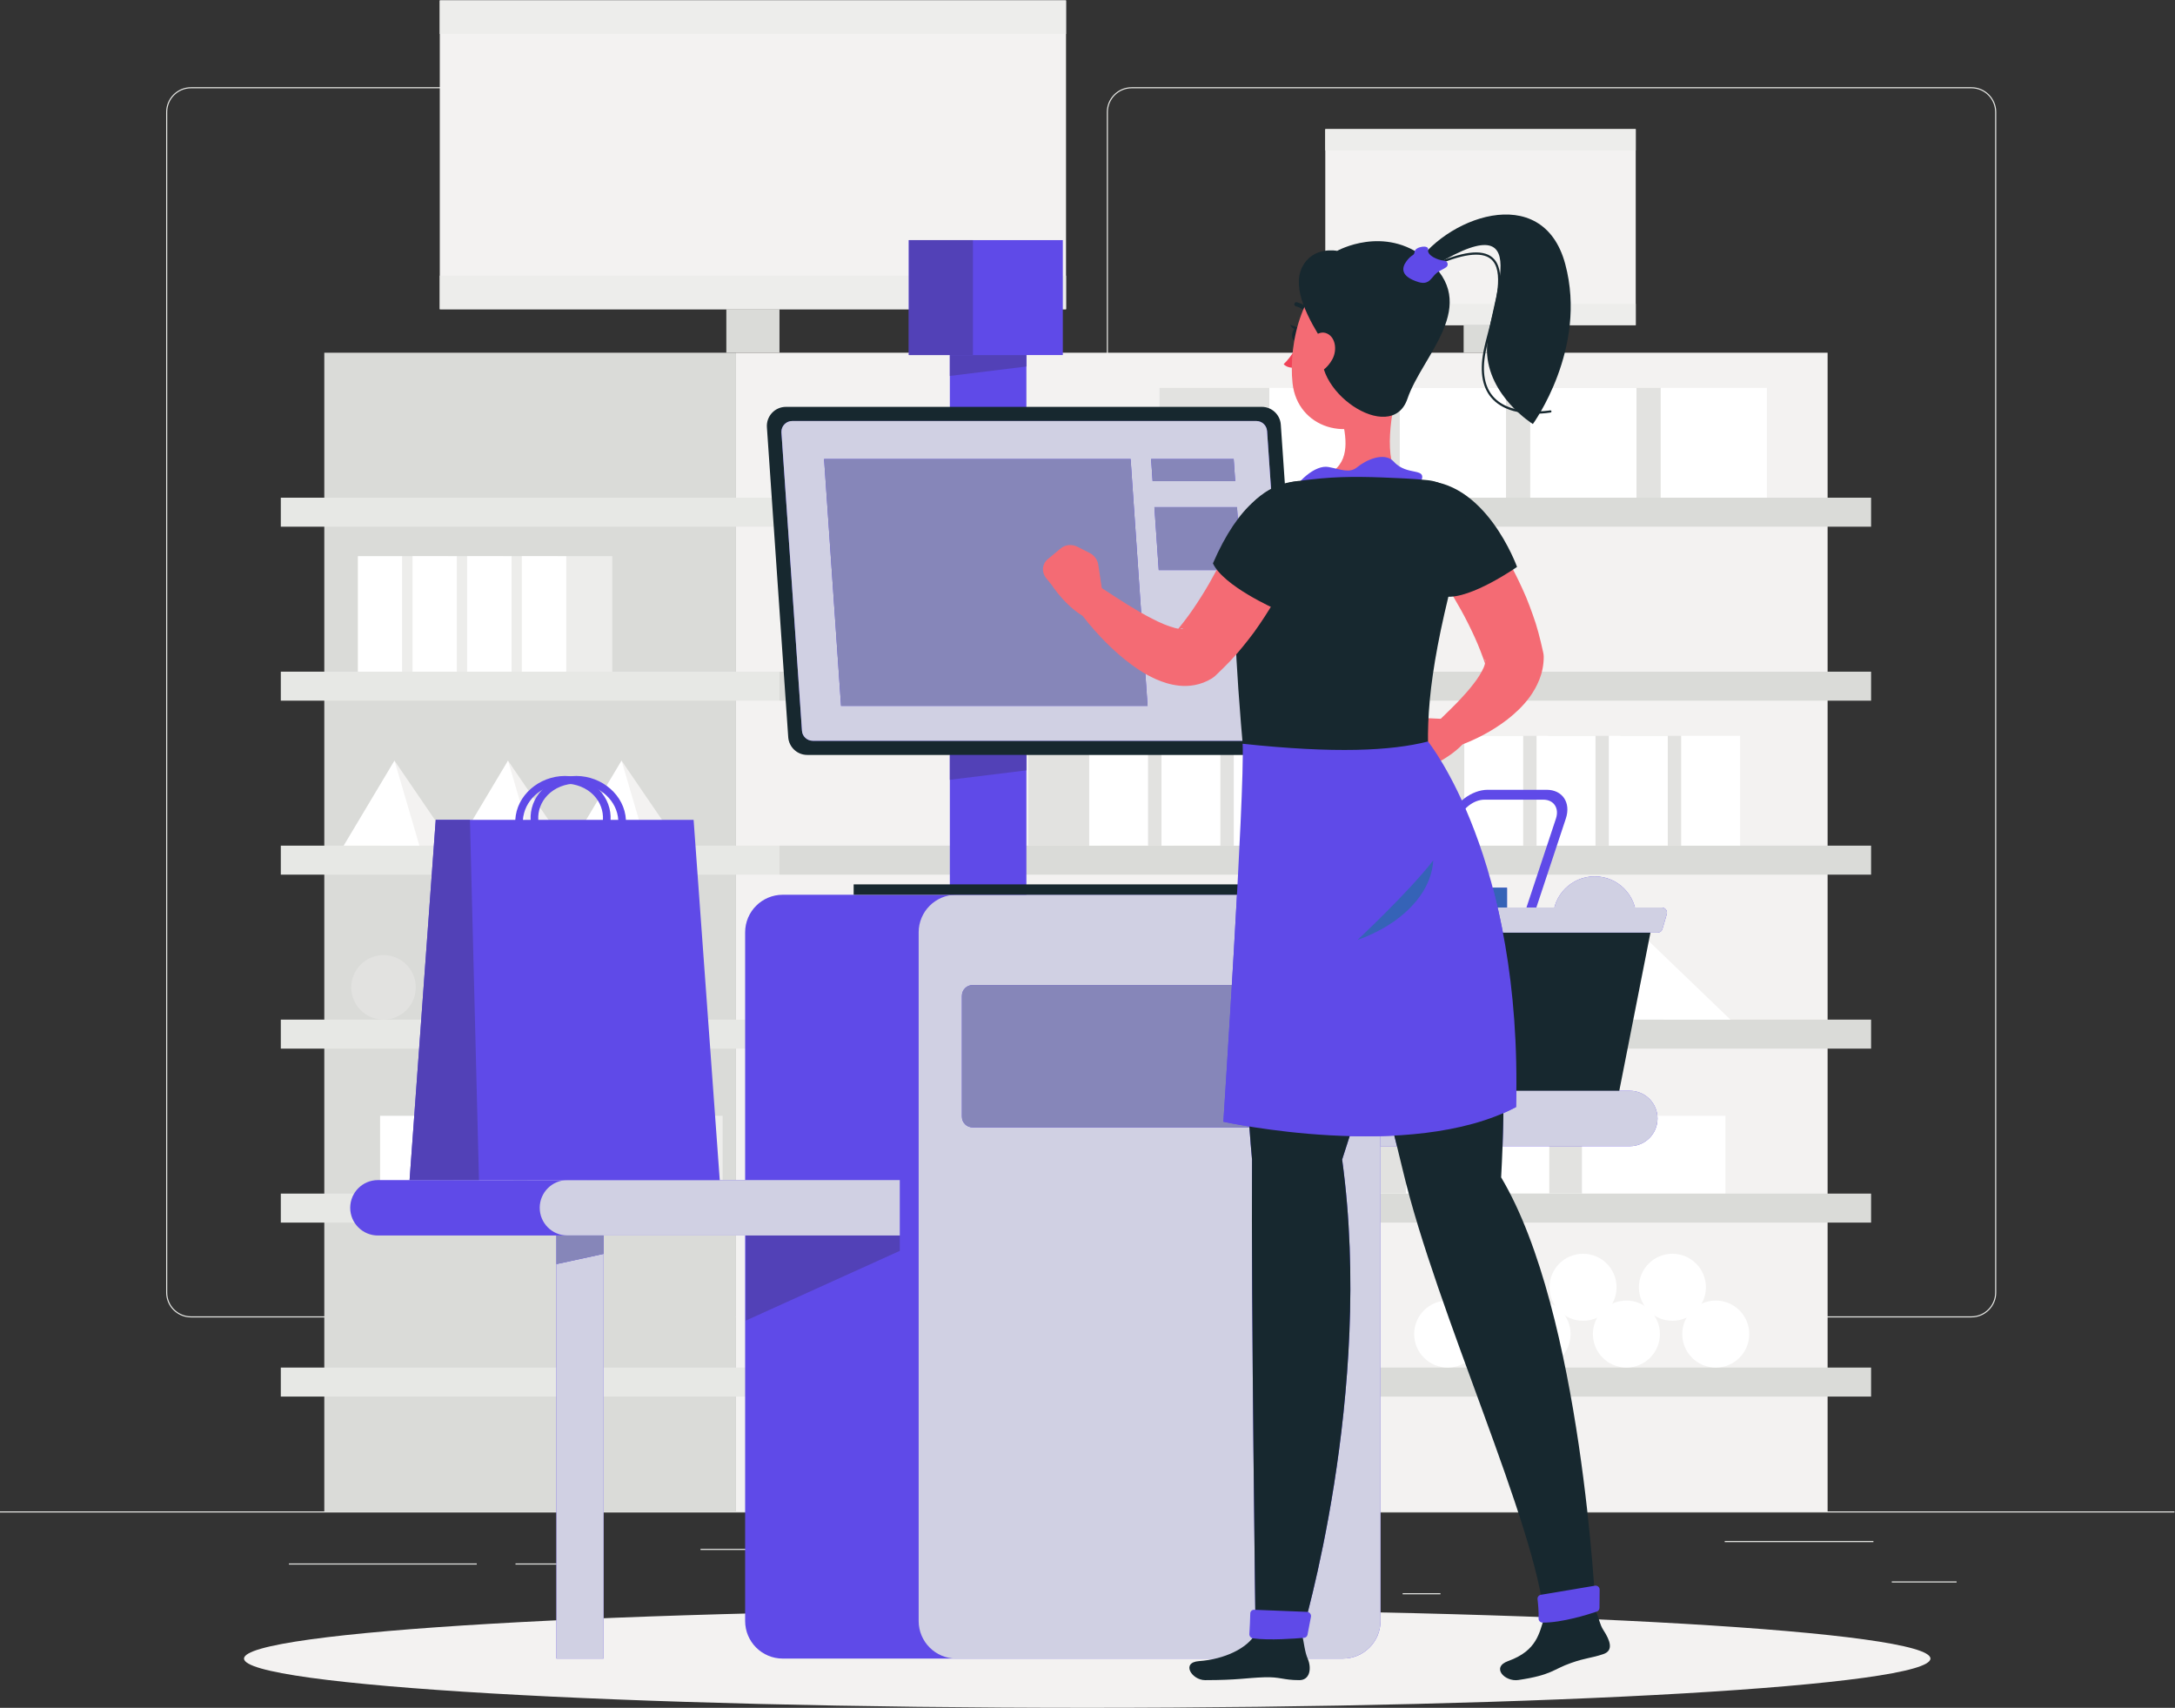 <?xml version="1.0" encoding="UTF-8" standalone="no"?>
<!-- Created with Inkscape (http://www.inkscape.org/) -->

<svg
   version="1.1"
   id="svg2"
   width="666.667"
   height="523.413"
   viewBox="0 0 666.667 523.413"
   sodipodi:docname="3979019.eps"
   xmlns:inkscape="http://www.inkscape.org/namespaces/inkscape"
   xmlns:sodipodi="http://sodipodi.sourceforge.net/DTD/sodipodi-0.dtd"
   xmlns="http://www.w3.org/2000/svg"
   xmlns:svg="http://www.w3.org/2000/svg">
   <rect x="0" y="0" width="666.667" height="523.413" fill="#333333" stroke="none"/>
   <defs
      id="defs6" />
   <sodipodi:namedview
      id="namedview4"
      pagecolor="#ffffff"
      bordercolor="#000000"
      borderopacity="0.25"
      inkscape:showpageshadow="2"
      inkscape:pageopacity="0.0"
      inkscape:pagecheckerboard="0"
      inkscape:deskcolor="#d1d1d1" />
   <g
      id="g8"
      inkscape:groupmode="layer"
      inkscape:label="ink_ext_XXXXXX"
      transform="matrix(1.333,0,0,-1.333,0,523.413)">
      <g
         id="g10"
         transform="scale(0.1)">
         <path
            d="m 0,449.129 h 5000 v 2.5 H 0 Z"
            style="fill:#e7e8e5;fill-opacity:1;fill-rule:nonzero;stroke:none"
            id="path12" />
         <path
            d="m 4350,290.672 h 149.01 v -2.5 H 4350 v 2.5"
            style="fill:#e7e8e5;fill-opacity:1;fill-rule:nonzero;stroke:none"
            id="path14" />
         <path
            d="m 3225.27,263.531 h 86.93 v -2.5 h -86.93 v 2.5"
            style="fill:#e7e8e5;fill-opacity:1;fill-rule:nonzero;stroke:none"
            id="path16" />
         <path
            d="m 3965.86,383.531 h 341.92 v -2.5 h -341.92 v 2.5"
            style="fill:#e7e8e5;fill-opacity:1;fill-rule:nonzero;stroke:none"
            id="path18" />
         <path
            d="m 664.375,331.93 h 431.935 v -2.5 H 664.375 v 2.5"
            style="fill:#e7e8e5;fill-opacity:1;fill-rule:nonzero;stroke:none"
            id="path20" />
         <path
            d="m 1185.34,329.43 h 155.77 v 2.5 h -155.77 z"
            style="fill:#e7e8e5;fill-opacity:1;fill-rule:nonzero;stroke:none"
            id="path22" />
         <path
            d="m 1610.79,362.98 h 936.762 v 2.5 H 1610.79 Z"
            style="fill:#e7e8e5;fill-opacity:1;fill-rule:nonzero;stroke:none"
            id="path24" />
         <path
            d="m 439.152,3723.58 c -30.101,0 -54.582,-24.48 -54.582,-54.57 V 954.691 c 0,-30.101 24.481,-54.582 54.582,-54.582 H 2370.14 c 30.08,0 54.57,24.481 54.57,54.582 V 3669.01 c 0,30.09 -24.49,54.57 -54.57,54.57 H 439.152 M 2370.14,897.609 H 439.152 c -31.476,0 -57.082,25.61 -57.082,57.082 V 3669.01 c 0,31.47 25.606,57.07 57.082,57.07 H 2370.14 c 31.46,0 57.07,-25.6 57.07,-57.07 V 954.691 c 0,-31.472 -25.61,-57.082 -57.07,-57.082"
            style="fill:#e7e8e5;fill-opacity:1;fill-rule:nonzero;stroke:none"
            id="path26" />
         <path
            d="m 2602.12,3723.58 c -30.09,0 -54.57,-24.48 -54.57,-54.57 V 954.691 c 0,-30.101 24.48,-54.582 54.57,-54.582 h 1930.99 c 30.09,0 54.58,24.481 54.58,54.582 V 3669.01 c 0,30.09 -24.49,54.57 -54.58,54.57 H 2602.12 M 4533.11,897.609 H 2602.12 c -31.47,0 -57.07,25.61 -57.07,57.082 V 3669.01 c 0,31.47 25.6,57.07 57.07,57.07 h 1930.99 c 31.47,0 57.08,-25.6 57.08,-57.07 V 954.691 c 0,-31.472 -25.61,-57.082 -57.08,-57.082"
            style="fill:#e7e8e5;fill-opacity:1;fill-rule:nonzero;stroke:none"
            id="path28" />
         <path
            d="m 745.699,451.629 h 946.66 v 2663.98 h -946.66 z"
            style="fill:#dadbd8;fill-opacity:1;fill-rule:nonzero;stroke:none"
            id="path30" />
         <path
            d="m 1692.36,451.629 h 2510.07 v 2663.98 H 1692.36 Z"
            style="fill:#f3f2f1;fill-opacity:1;fill-rule:nonzero;stroke:none"
            id="path32" />
         <path
            d="M 645.699,2715.61 H 1792.36 v 66.67 H 645.699 v -66.67"
            style="fill:#e7e8e5;fill-opacity:1;fill-rule:nonzero;stroke:none"
            id="path34" />
         <path
            d="m 1792.36,2715.61 h 2510.07 v 66.672 H 1792.36 Z"
            style="fill:#dadbd8;fill-opacity:1;fill-rule:nonzero;stroke:none"
            id="path36" />
         <path
            d="M 645.699,2315.61 H 1792.36 v 66.67 H 645.699 v -66.67"
            style="fill:#e7e8e5;fill-opacity:1;fill-rule:nonzero;stroke:none"
            id="path38" />
         <path
            d="m 1792.36,2315.61 h 2510.07 v 66.672 H 1792.36 Z"
            style="fill:#dadbd8;fill-opacity:1;fill-rule:nonzero;stroke:none"
            id="path40" />
         <path
            d="m 645.699,1915.61 h 1146.66 v 66.672 H 645.699 Z"
            style="fill:#e7e8e5;fill-opacity:1;fill-rule:nonzero;stroke:none"
            id="path42" />
         <path
            d="m 1792.36,1915.61 h 2510.07 v 66.672 H 1792.36 Z"
            style="fill:#dadbd8;fill-opacity:1;fill-rule:nonzero;stroke:none"
            id="path44" />
         <path
            d="m 645.699,1515.61 h 1146.66 v 66.672 H 645.699 Z"
            style="fill:#e7e8e5;fill-opacity:1;fill-rule:nonzero;stroke:none"
            id="path46" />
         <path
            d="m 1792.36,1515.61 h 2510.07 v 66.672 H 1792.36 Z"
            style="fill:#dadbd8;fill-opacity:1;fill-rule:nonzero;stroke:none"
            id="path48" />
         <path
            d="m 645.699,1115.61 h 1146.66 v 66.672 H 645.699 Z"
            style="fill:#e7e8e5;fill-opacity:1;fill-rule:nonzero;stroke:none"
            id="path50" />
         <path
            d="m 1792.36,1115.61 h 2510.07 v 66.672 H 1792.36 Z"
            style="fill:#dadbd8;fill-opacity:1;fill-rule:nonzero;stroke:none"
            id="path52" />
         <path
            d="m 645.699,715.609 h 1146.66 v 66.672 H 645.699 Z"
            style="fill:#e7e8e5;fill-opacity:1;fill-rule:nonzero;stroke:none"
            id="path54" />
         <path
            d="m 1792.36,715.609 h 2510.07 v 66.672 H 1792.36 Z"
            style="fill:#dadbd8;fill-opacity:1;fill-rule:nonzero;stroke:none"
            id="path56" />
         <path
            d="m 1011.26,3215.61 h 1439.99 v 710 H 1011.26 Z"
            style="fill:#f3f2f1;fill-opacity:1;fill-rule:nonzero;stroke:none"
            id="path58" />
         <path
            d="m 1792.36,3215.61 h -122.22 v -100 h 122.22 v 100"
            style="fill:#dadbd8;fill-opacity:1;fill-rule:nonzero;stroke:none"
            id="path60" />
         <path
            d="m 1011.26,3215.61 h 1439.99 v 77.184 H 1011.26 Z"
            style="fill:#ededeb;fill-opacity:1;fill-rule:nonzero;stroke:none"
            id="path62" />
         <path
            d="m 2451.25,3848.43 h -1440 v 77.18 h 1440 v -77.18"
            style="fill:#ededeb;fill-opacity:1;fill-rule:nonzero;stroke:none"
            id="path64" />
         <path
            d="m 3761.25,3179.07 h -713.86 v 450.59 h 713.86 v -450.59"
            style="fill:#f3f2f1;fill-opacity:1;fill-rule:nonzero;stroke:none"
            id="path66" />
         <path
            d="m 3443.11,3179.07 h -77.57 v -63.46 h 77.57 v 63.46"
            style="fill:#dadbd8;fill-opacity:1;fill-rule:nonzero;stroke:none"
            id="path68" />
         <path
            d="m 3761.25,3179.07 h -713.86 v 48.98 h 713.86 v -48.98"
            style="fill:#ededeb;fill-opacity:1;fill-rule:nonzero;stroke:none"
            id="path70" />
         <path
            d="m 3761.25,3580.67 h -713.86 v 48.99 h 713.86 v -48.99"
            style="fill:#ededeb;fill-opacity:1;fill-rule:nonzero;stroke:none"
            id="path72" />
         <path
            d="m 3818.75,3034.78 h -252.5 v -252.5 h 252.5 v 252.5"
            style="fill:#e2e2e0;fill-opacity:1;fill-rule:nonzero;stroke:none"
            id="path74" />
         <path
            d="m 3818.75,3034.78 h 244.17 v -252.5 h -244.17 v 252.5"
            style="fill:#ffffff;fill-opacity:1;fill-rule:nonzero;stroke:none"
            id="path76" />
         <path
            d="m 3518.75,3034.78 h -252.5 v -252.5 h 252.5 v 252.5"
            style="fill:#e2e2e0;fill-opacity:1;fill-rule:nonzero;stroke:none"
            id="path78" />
         <path
            d="m 3518.75,3034.78 h 244.17 v -252.5 h -244.17 v 252.5"
            style="fill:#ffffff;fill-opacity:1;fill-rule:nonzero;stroke:none"
            id="path80" />
         <path
            d="m 3218.75,3034.78 h -252.5 v -252.5 h 252.5 v 252.5"
            style="fill:#e2e2e0;fill-opacity:1;fill-rule:nonzero;stroke:none"
            id="path82" />
         <path
            d="m 3218.75,3034.78 h 244.17 v -252.5 h -244.17 v 252.5"
            style="fill:#ffffff;fill-opacity:1;fill-rule:nonzero;stroke:none"
            id="path84" />
         <path
            d="m 2666.25,2782.28 h 252.5 v 252.496 h -252.5 z"
            style="fill:#e2e2e0;fill-opacity:1;fill-rule:nonzero;stroke:none"
            id="path86" />
         <path
            d="m 2918.75,2782.28 h 244.172 v 252.496 H 2918.75 Z"
            style="fill:#ffffff;fill-opacity:1;fill-rule:nonzero;stroke:none"
            id="path88" />
         <path
            d="m 925.152,2382.28 h 105.768 v 265.61 H 925.152 v -265.61"
            style="fill:#ededeb;fill-opacity:1;fill-rule:nonzero;stroke:none"
            id="path90" />
         <path
            d="M 925.152,2382.28 H 822.875 v 265.61 h 102.277 v -265.61"
            style="fill:#ffffff;fill-opacity:1;fill-rule:nonzero;stroke:none"
            id="path92" />
         <path
            d="m 1050.82,2382.28 h 105.77 v 265.61 h -105.77 v -265.61"
            style="fill:#ededeb;fill-opacity:1;fill-rule:nonzero;stroke:none"
            id="path94" />
         <path
            d="M 1050.82,2382.28 H 948.539 v 265.61 h 102.281 v -265.61"
            style="fill:#ffffff;fill-opacity:1;fill-rule:nonzero;stroke:none"
            id="path96" />
         <path
            d="m 1176.48,2382.28 h 105.77 v 265.61 h -105.77 v -265.61"
            style="fill:#ededeb;fill-opacity:1;fill-rule:nonzero;stroke:none"
            id="path98" />
         <path
            d="M 1176.48,2382.28 H 1074.2 v 265.61 h 102.28 v -265.61"
            style="fill:#ffffff;fill-opacity:1;fill-rule:nonzero;stroke:none"
            id="path100" />
         <path
            d="m 1302.15,2382.28 h 105.77 v 265.61 h -105.77 v -265.61"
            style="fill:#ededeb;fill-opacity:1;fill-rule:nonzero;stroke:none"
            id="path102" />
         <path
            d="m 1302.15,2382.28 h -102.28 v 265.61 h 102.28 v -265.61"
            style="fill:#ffffff;fill-opacity:1;fill-rule:nonzero;stroke:none"
            id="path104" />
         <path
            d="m 1011.72,1182.27 h 142.391 v 178.891 H 1011.72 Z"
            style="fill:#ededeb;fill-opacity:1;fill-rule:nonzero;stroke:none"
            id="path106" />
         <path
            d="m 874.023,1182.27 h 137.695 v 178.891 H 874.023 Z"
            style="fill:#ffffff;fill-opacity:1;fill-rule:nonzero;stroke:none"
            id="path108" />
         <path
            d="m 1180.9,1182.27 h 142.391 v 178.891 H 1180.9 Z"
            style="fill:#ededeb;fill-opacity:1;fill-rule:nonzero;stroke:none"
            id="path110" />
         <path
            d="m 1043.2,1182.27 h 137.699 v 178.891 H 1043.2 Z"
            style="fill:#ffffff;fill-opacity:1;fill-rule:nonzero;stroke:none"
            id="path112" />
         <path
            d="m 1350.08,1182.27 h 142.402 v 178.891 H 1350.08 Z"
            style="fill:#ededeb;fill-opacity:1;fill-rule:nonzero;stroke:none"
            id="path114" />
         <path
            d="m 1212.38,1182.27 h 137.699 v 178.891 H 1212.38 Z"
            style="fill:#ffffff;fill-opacity:1;fill-rule:nonzero;stroke:none"
            id="path116" />
         <path
            d="m 1519.26,1182.27 h 142.387 v 178.891 H 1519.26 Z"
            style="fill:#ededeb;fill-opacity:1;fill-rule:nonzero;stroke:none"
            id="path118" />
         <path
            d="m 1381.57,1182.27 h 137.691 v 178.891 H 1381.57 Z"
            style="fill:#ffffff;fill-opacity:1;fill-rule:nonzero;stroke:none"
            id="path120" />
         <path
            d="m 3865.93,2234.78 h -139.94 v -252.5 h 139.94 v 252.5"
            style="fill:#e2e2e0;fill-opacity:1;fill-rule:nonzero;stroke:none"
            id="path122" />
         <path
            d="m 3865.93,2234.78 h 135.32 v -252.5 h -135.32 v 252.5"
            style="fill:#ffffff;fill-opacity:1;fill-rule:nonzero;stroke:none"
            id="path124" />
         <path
            d="m 3699.66,2234.78 h -139.94 v -252.5 h 139.94 v 252.5"
            style="fill:#e2e2e0;fill-opacity:1;fill-rule:nonzero;stroke:none"
            id="path126" />
         <path
            d="m 3699.66,2234.78 h 135.33 v -252.5 h -135.33 v 252.5"
            style="fill:#ffffff;fill-opacity:1;fill-rule:nonzero;stroke:none"
            id="path128" />
         <path
            d="m 3533.39,2234.78 h -139.94 v -252.5 h 139.94 v 252.5"
            style="fill:#e2e2e0;fill-opacity:1;fill-rule:nonzero;stroke:none"
            id="path130" />
         <path
            d="m 3533.39,2234.78 h 135.33 v -252.5 h -135.33 v 252.5"
            style="fill:#ffffff;fill-opacity:1;fill-rule:nonzero;stroke:none"
            id="path132" />
         <path
            d="m 3367.12,2234.78 h -139.94 v -252.5 h 139.94 v 252.5"
            style="fill:#e2e2e0;fill-opacity:1;fill-rule:nonzero;stroke:none"
            id="path134" />
         <path
            d="m 3367.12,2234.78 h 135.33 v -252.5 h -135.33 v 252.5"
            style="fill:#ffffff;fill-opacity:1;fill-rule:nonzero;stroke:none"
            id="path136" />
         <path
            d="m 2863.39,1982.28 h 139.941 v 252.5 H 2863.39 Z"
            style="fill:#e2e2e0;fill-opacity:1;fill-rule:nonzero;stroke:none"
            id="path138" />
         <path
            d="m 3003.33,2234.78 h 135.33 v -252.5 h -135.33 v 252.5"
            style="fill:#ffffff;fill-opacity:1;fill-rule:nonzero;stroke:none"
            id="path140" />
         <path
            d="m 2697.12,1982.28 h 139.949 v 252.5 H 2697.12 Z"
            style="fill:#e2e2e0;fill-opacity:1;fill-rule:nonzero;stroke:none"
            id="path142" />
         <path
            d="m 2837.07,1982.28 h 135.32 v 252.5 h -135.32 z"
            style="fill:#ffffff;fill-opacity:1;fill-rule:nonzero;stroke:none"
            id="path144" />
         <path
            d="m 2530.85,1982.28 h 139.949 v 252.5 H 2530.85 Z"
            style="fill:#e2e2e0;fill-opacity:1;fill-rule:nonzero;stroke:none"
            id="path146" />
         <path
            d="m 2670.8,1982.28 h 135.32 v 252.5 H 2670.8 Z"
            style="fill:#ffffff;fill-opacity:1;fill-rule:nonzero;stroke:none"
            id="path148" />
         <path
            d="m 2364.58,1982.28 h 139.953 v 252.5 H 2364.58 Z"
            style="fill:#e2e2e0;fill-opacity:1;fill-rule:nonzero;stroke:none"
            id="path150" />
         <path
            d="m 2504.53,1982.28 h 135.32 v 252.5 h -135.32 z"
            style="fill:#ffffff;fill-opacity:1;fill-rule:nonzero;stroke:none"
            id="path152" />
         <path
            d="m 3296.86,1182.86 h 340.98 v 178.301 h -340.98 z"
            style="fill:#e2e2e0;fill-opacity:1;fill-rule:nonzero;stroke:none"
            id="path154" />
         <path
            d="m 3637.84,1182.86 h 329.719 v 178.301 H 3637.84 Z"
            style="fill:#ffffff;fill-opacity:1;fill-rule:nonzero;stroke:none"
            id="path156" />
         <path
            d="m 2891.74,1182.86 h 340.969 v 178.301 H 2891.74 Z"
            style="fill:#e2e2e0;fill-opacity:1;fill-rule:nonzero;stroke:none"
            id="path158" />
         <path
            d="m 3232.71,1182.86 h 329.73 v 178.301 h -329.73 z"
            style="fill:#ffffff;fill-opacity:1;fill-rule:nonzero;stroke:none"
            id="path160" />
         <path
            d="m 2486.62,1182.86 h 340.969 v 178.301 H 2486.62 Z"
            style="fill:#e2e2e0;fill-opacity:1;fill-rule:nonzero;stroke:none"
            id="path162" />
         <path
            d="m 2827.59,1182.86 h 329.73 v 178.301 h -329.73 z"
            style="fill:#ffffff;fill-opacity:1;fill-rule:nonzero;stroke:none"
            id="path164" />
         <path
            d="m 2081.49,1182.86 h 340.98 v 178.301 h -340.98 z"
            style="fill:#e2e2e0;fill-opacity:1;fill-rule:nonzero;stroke:none"
            id="path166" />
         <path
            d="m 2422.47,1182.86 h 329.73 v 178.301 h -329.73 z"
            style="fill:#ffffff;fill-opacity:1;fill-rule:nonzero;stroke:none"
            id="path168" />
         <path
            d="m 2199.58,2494.78 c 0,62.13 -50.36,112.5 -112.5,112.5 -62.12,0 -112.5,-50.37 -112.5,-112.5 0,-62.13 50.38,-112.5 112.5,-112.5 62.14,0 112.5,50.37 112.5,112.5"
            style="fill:#e2e2e0;fill-opacity:1;fill-rule:nonzero;stroke:none"
            id="path170" />
         <path
            d="m 2499.59,2494.78 c 0,62.13 -50.37,112.5 -112.5,112.5 -62.13,0 -112.51,-50.37 -112.51,-112.5 0,-62.13 50.38,-112.5 112.51,-112.5 62.13,0 112.5,50.37 112.5,112.5"
            style="fill:#e2e2e0;fill-opacity:1;fill-rule:nonzero;stroke:none"
            id="path172" />
         <path
            d="m 2799.58,2494.78 c 0,62.13 -50.36,112.5 -112.5,112.5 -62.12,0 -112.5,-50.37 -112.5,-112.5 0,-62.13 50.38,-112.5 112.5,-112.5 62.14,0 112.5,50.37 112.5,112.5"
            style="fill:#e2e2e0;fill-opacity:1;fill-rule:nonzero;stroke:none"
            id="path174" />
         <path
            d="m 3099.59,2494.78 c 0,62.13 -50.37,112.5 -112.51,112.5 -62.12,0 -112.5,-50.37 -112.5,-112.5 0,-62.13 50.38,-112.5 112.5,-112.5 62.14,0 112.51,50.37 112.51,112.5"
            style="fill:#e2e2e0;fill-opacity:1;fill-rule:nonzero;stroke:none"
            id="path176" />
         <path
            d="m 956.063,1656.44 c 0,40.96 -33.204,74.17 -74.165,74.17 -40.96,0 -74.168,-33.21 -74.168,-74.17 0,-40.96 33.208,-74.16 74.168,-74.16 40.961,0 74.165,33.2 74.165,74.16"
            style="fill:#e2e2e0;fill-opacity:1;fill-rule:nonzero;stroke:none"
            id="path178" />
         <path
            d="m 1153.84,1656.44 c 0,40.96 -33.2,74.17 -74.16,74.17 -40.96,0 -74.17,-33.21 -74.17,-74.17 0,-40.96 33.21,-74.16 74.17,-74.16 40.96,0 74.16,33.2 74.16,74.16"
            style="fill:#e2e2e0;fill-opacity:1;fill-rule:nonzero;stroke:none"
            id="path180" />
         <path
            d="m 1351.62,1656.44 c 0,40.96 -33.21,74.17 -74.16,74.17 -40.97,0 -74.17,-33.21 -74.17,-74.17 0,-40.96 33.2,-74.16 74.17,-74.16 40.95,0 74.16,33.2 74.16,74.16"
            style="fill:#e2e2e0;fill-opacity:1;fill-rule:nonzero;stroke:none"
            id="path182" />
         <path
            d="m 1549.4,1656.44 c 0,40.96 -33.21,74.17 -74.17,74.17 -40.96,0 -74.17,-33.21 -74.17,-74.17 0,-40.96 33.21,-74.16 74.17,-74.16 40.96,0 74.17,33.2 74.17,74.16"
            style="fill:#e2e2e0;fill-opacity:1;fill-rule:nonzero;stroke:none"
            id="path184" />
         <path
            d="m 3405.89,859.332 c 0,42.559 -34.49,77.059 -77.05,77.059 -42.56,0 -77.05,-34.5 -77.05,-77.059 0,-42.551 34.49,-77.051 77.05,-77.051 42.56,0 77.05,34.5 77.05,77.051"
            style="fill:#ffffff;fill-opacity:1;fill-rule:nonzero;stroke:none"
            id="path186" />
         <path
            d="m 3611.38,859.332 c 0,42.559 -34.5,77.059 -77.06,77.059 -42.56,0 -77.05,-34.5 -77.05,-77.059 0,-42.551 34.49,-77.051 77.05,-77.051 42.56,0 77.06,34.5 77.06,77.051"
            style="fill:#ffffff;fill-opacity:1;fill-rule:nonzero;stroke:none"
            id="path188" />
         <path
            d="m 3816.86,859.332 c 0,42.559 -34.5,77.059 -77.06,77.059 -42.55,0 -77.06,-34.5 -77.06,-77.059 0,-42.551 34.51,-77.051 77.06,-77.051 42.56,0 77.06,34.5 77.06,77.051"
            style="fill:#ffffff;fill-opacity:1;fill-rule:nonzero;stroke:none"
            id="path190" />
         <path
            d="m 4022.33,859.332 c 0,42.559 -34.49,77.059 -77.05,77.059 -42.56,0 -77.06,-34.5 -77.06,-77.059 0,-42.551 34.5,-77.051 77.06,-77.051 42.56,0 77.05,34.5 77.05,77.051"
            style="fill:#ffffff;fill-opacity:1;fill-rule:nonzero;stroke:none"
            id="path192" />
         <path
            d="m 3511.67,966.91 c 0,42.56 -34.5,77.06 -77.06,77.06 -42.55,0 -77.05,-34.5 -77.05,-77.06 0,-42.551 34.5,-77.051 77.05,-77.051 42.56,0 77.06,34.5 77.06,77.051"
            style="fill:#ffffff;fill-opacity:1;fill-rule:nonzero;stroke:none"
            id="path194" />
         <path
            d="m 3717.15,966.91 c 0,42.56 -34.5,77.06 -77.06,77.06 -42.55,0 -77.05,-34.5 -77.05,-77.06 0,-42.551 34.5,-77.051 77.05,-77.051 42.56,0 77.06,34.5 77.06,77.051"
            style="fill:#ffffff;fill-opacity:1;fill-rule:nonzero;stroke:none"
            id="path196" />
         <path
            d="m 3922.63,966.91 c 0,42.56 -34.5,77.06 -77.05,77.06 -42.56,0 -77.06,-34.5 -77.06,-77.06 0,-42.551 34.5,-77.051 77.06,-77.051 42.55,0 77.05,34.5 77.05,77.051"
            style="fill:#ffffff;fill-opacity:1;fill-rule:nonzero;stroke:none"
            id="path198" />
         <path
            d="m 2408.09,859.332 c 0,42.559 -34.5,77.059 -77.05,77.059 -42.56,0 -77.06,-34.5 -77.06,-77.059 0,-42.551 34.5,-77.051 77.06,-77.051 42.55,0 77.05,34.5 77.05,77.051"
            style="fill:#ffffff;fill-opacity:1;fill-rule:nonzero;stroke:none"
            id="path200" />
         <path
            d="m 2613.57,859.332 c 0,42.559 -34.5,77.059 -77.06,77.059 -42.55,0 -77.05,-34.5 -77.05,-77.059 0,-42.551 34.5,-77.051 77.05,-77.051 42.56,0 77.06,34.5 77.06,77.051"
            style="fill:#ffffff;fill-opacity:1;fill-rule:nonzero;stroke:none"
            id="path202" />
         <path
            d="m 2819.05,859.332 c 0,42.559 -34.5,77.059 -77.06,77.059 -42.55,0 -77.05,-34.5 -77.05,-77.059 0,-42.551 34.5,-77.051 77.05,-77.051 42.56,0 77.06,34.5 77.06,77.051"
            style="fill:#ffffff;fill-opacity:1;fill-rule:nonzero;stroke:none"
            id="path204" />
         <path
            d="m 3024.53,859.332 c 0,42.559 -34.5,77.059 -77.06,77.059 -42.55,0 -77.05,-34.5 -77.05,-77.059 0,-42.551 34.5,-77.051 77.05,-77.051 42.56,0 77.06,34.5 77.06,77.051"
            style="fill:#ffffff;fill-opacity:1;fill-rule:nonzero;stroke:none"
            id="path206" />
         <path
            d="m 2513.86,966.91 c 0,42.56 -34.49,77.06 -77.05,77.06 -42.56,0 -77.05,-34.5 -77.05,-77.06 0,-42.551 34.49,-77.051 77.05,-77.051 42.56,0 77.05,34.5 77.05,77.051"
            style="fill:#ffffff;fill-opacity:1;fill-rule:nonzero;stroke:none"
            id="path208" />
         <path
            d="m 2719.35,966.91 c 0,42.56 -34.51,77.06 -77.06,77.06 -42.56,0 -77.06,-34.5 -77.06,-77.06 0,-42.551 34.5,-77.051 77.06,-77.051 42.55,0 77.06,34.5 77.06,77.051"
            style="fill:#ffffff;fill-opacity:1;fill-rule:nonzero;stroke:none"
            id="path210" />
         <path
            d="m 2924.82,966.91 c 0,42.56 -34.5,77.06 -77.05,77.06 -42.56,0 -77.06,-34.5 -77.06,-77.06 0,-42.551 34.5,-77.051 77.06,-77.051 42.55,0 77.05,34.5 77.05,77.051"
            style="fill:#ffffff;fill-opacity:1;fill-rule:nonzero;stroke:none"
            id="path212" />
         <path
            d="m 3769.59,1783.62 56.52,-201.34 h -296.04 l 239.52,201.34"
            style="fill:#dadbd8;fill-opacity:1;fill-rule:nonzero;stroke:none"
            id="path214" />
         <path
            d="m 3769.59,1783.62 -102.91,-201.34 h 312.35 l -209.44,201.34"
            style="fill:#ffffff;fill-opacity:1;fill-rule:nonzero;stroke:none"
            id="path216" />
         <path
            d="m 3301.47,1783.62 56.52,-201.34 h -296.05 l 239.53,201.34"
            style="fill:#dadbd8;fill-opacity:1;fill-rule:nonzero;stroke:none"
            id="path218" />
         <path
            d="m 3301.47,1783.62 -102.91,-201.34 h 312.35 l -209.44,201.34"
            style="fill:#ffffff;fill-opacity:1;fill-rule:nonzero;stroke:none"
            id="path220" />
         <path
            d="m 2833.34,1783.62 56.52,-201.34 h -296.04 l 239.52,201.34"
            style="fill:#dadbd8;fill-opacity:1;fill-rule:nonzero;stroke:none"
            id="path222" />
         <path
            d="m 2833.34,1783.62 -102.91,-201.34 h 312.35 l -209.44,201.34"
            style="fill:#ffffff;fill-opacity:1;fill-rule:nonzero;stroke:none"
            id="path224" />
         <path
            d="M 907.02,2177.83 875.496,1982.28 H 1040.61 L 907.02,2177.83"
            style="fill:#f3f2f1;fill-opacity:1;fill-rule:nonzero;stroke:none"
            id="path226" />
         <path
            d="m 907.02,2177.83 57.394,-195.55 H 790.215 Z"
            style="fill:#ffffff;fill-opacity:1;fill-rule:nonzero;stroke:none"
            id="path228" />
         <path
            d="m 1168.1,2177.83 -31.53,-195.55 h 165.11 z"
            style="fill:#f3f2f1;fill-opacity:1;fill-rule:nonzero;stroke:none"
            id="path230" />
         <path
            d="m 1168.1,2177.83 57.39,-195.55 h -174.2 l 116.81,195.55"
            style="fill:#ffffff;fill-opacity:1;fill-rule:nonzero;stroke:none"
            id="path232" />
         <path
            d="m 1429.17,2177.83 -31.52,-195.55 h 165.1 z"
            style="fill:#f3f2f1;fill-opacity:1;fill-rule:nonzero;stroke:none"
            id="path234" />
         <path
            d="m 1429.17,2177.83 57.39,-195.55 h -174.2 z"
            style="fill:#ffffff;fill-opacity:1;fill-rule:nonzero;stroke:none"
            id="path236" />
         <path
            d="m 2365.22,1783.62 56.52,-201.34 H 2125.7 l 239.52,201.34"
            style="fill:#dadbd8;fill-opacity:1;fill-rule:nonzero;stroke:none"
            id="path238" />
         <path
            d="m 2365.22,1783.62 -102.91,-201.34 h 312.35 l -209.44,201.34"
            style="fill:#ffffff;fill-opacity:1;fill-rule:nonzero;stroke:none"
            id="path240" />
         <path
            d="M 4438.89,113.23 C 4438.89,50.691 3570.83,0 2500,0 1429.18,0 561.109,50.691 561.109,113.23 c 0,62.532 868.071,113.231 1938.891,113.231 1070.83,0 1938.89,-50.699 1938.89,-113.231"
            style="fill:#f3f2f1;fill-opacity:1;fill-rule:nonzero;stroke:none"
            id="path242" />
         <path
            d="m 2919.68,1418.69 h 827.95 c 35.18,0 63.7,-28.52 63.7,-63.7 0,-35.19 -28.52,-63.71 -63.7,-63.71 h -827.95 v 127.41"
            style="fill:#5F4AE8;fill-opacity:1;fill-rule:nonzero;stroke:none"
            id="path244" />
         <path
            d="m 3747.63,1291.28 h -292.62 c 0.95,26.1 1.59,51.42 1.96,76.07 9.96,4.33 19.66,8.96 29.09,13.94 0.35,12.6 0.59,25.1 0.71,37.4 h 236.66 24.2 c 35.18,0 63.7,-28.52 63.7,-63.7 0,-35.19 -28.52,-63.71 -63.7,-63.71 m -535.43,0 h -37.83 v 23.13 c 10.54,0.28 21.14,0.68 31.75,1.24 2.07,-8.26 4.1,-16.39 6.08,-24.37"
            style="fill:#d0d0e3;fill-opacity:1;fill-rule:nonzero;stroke:none"
            id="path246" />
         <path
            d="m 3762.56,1815.95 c 0,-52.87 -42.86,-95.73 -95.73,-95.73 -52.87,0 -95.73,42.86 -95.73,95.73 0,52.87 42.86,95.73 95.73,95.73 52.87,0 95.73,-42.86 95.73,-95.73"
            style="fill:#5F4AE8;fill-opacity:1;fill-rule:nonzero;stroke:none"
            id="path248" />
         <path
            d="m 3759.51,1840.04 h -185.35 c 10.68,41.21 48.12,71.64 92.67,71.64 44.55,0 82,-30.43 92.68,-71.64"
            style="fill:#d0d0e3;fill-opacity:1;fill-rule:nonzero;stroke:none"
            id="path250" />
         <path
            d="m 3008.08,1803.12 h 791.1 l -75.75,-384.43 h -639.61 l -75.74,384.43"
            style="fill:#17282f;fill-opacity:1;fill-rule:nonzero;stroke:none"
            id="path252" />
         <path
            d="m 2986.01,1840.04 h 835.24 c 7.9,0 13.58,-7.59 11.38,-15.17 l -9.92,-34.02 c -1.47,-5.06 -6.11,-8.54 -11.38,-8.54 h -815.41 c -5.27,0 -9.91,3.48 -11.38,8.54 l -9.92,34.02 c -2.21,7.58 3.49,15.17 11.39,15.17"
            style="fill:#5F4AE8;fill-opacity:1;fill-rule:nonzero;stroke:none"
            id="path254" />
         <path
            d="m 3811.33,1782.31 h -355.45 c -3.81,19.95 -7.89,39.18 -12.18,57.73 h 21.57 44.72 22.73 288.53 c 6.72,0 11.85,-5.5 11.86,-11.82 0,-1.1 -0.16,-2.23 -0.48,-3.35 l -9.92,-34.02 c -1.47,-5.06 -6.11,-8.54 -11.38,-8.54"
            style="fill:#d0d0e3;fill-opacity:1;fill-rule:nonzero;stroke:none"
            id="path256" />
         <path
            d="m 3085.29,1840.04 h 379.98 v 45.551 h -379.98 z"
            style="fill:#5F4AE8;fill-opacity:1;fill-rule:nonzero;stroke:none"
            id="path258" />
         <path
            d="m 3465.27,1840.04 h -21.57 c -3.63,15.69 -7.4,30.85 -11.3,45.55 h 32.87 v -45.55"
            style="fill:#3563b7;fill-opacity:1;fill-rule:nonzero;stroke:none"
            id="path260" />
         <path
            d="m 3303.56,1756.8 c -1.86,-5.59 -7.45,-9.33 -13.25,-8.35 -29.8,5.04 -44.85,32.37 -33.96,65.24 l 76.57,230.96 c 12.08,36.43 51.54,66.07 87.97,66.07 h 135.5 c 36.43,0 56.24,-29.64 44.16,-66.07 l -67.83,-204.61 h -22.73 l 67.84,204.61 c 7.92,23.9 -5.08,43.35 -28.97,43.35 h -135.5 c -23.9,0 -49.79,-19.45 -57.72,-43.35 l -76.57,-230.96 c -6.46,-19.51 1.01,-36.05 16.97,-41.47 6.31,-2.14 9.61,-9.09 7.52,-15.42"
            style="fill:#5F4AE8;fill-opacity:1;fill-rule:nonzero;stroke:none"
            id="path262" />
         <path
            d="M 3087.91,1869.39 H 1799.84 c -47.74,0 -86.46,-38.71 -86.46,-86.46 V 199.691 c 0,-47.75 38.72,-86.461 86.46,-86.461 h 1288.07 c 47.75,0 86.46,38.711 86.46,86.461 V 1782.93 c 0,47.75 -38.71,86.46 -86.46,86.46"
            style="fill:#5F4AE8;fill-opacity:1;fill-rule:nonzero;stroke:none"
            id="path264" />
         <path
            d="M 2068.99,1213.36 H 868.98 c -35.187,0 -63.707,-28.52 -63.707,-63.7 0,-35.18 28.52,-63.7 63.707,-63.7 h 1200.01 v 127.4"
            style="fill:#5F4AE8;fill-opacity:1;fill-rule:nonzero;stroke:none"
            id="path266" />
         <path
            d="m 1714.89,890.301 v 195.659 h 354.1 v -35.33 l -354.1,-160.329"
            style="fill:#5241b7;fill-opacity:1;fill-rule:nonzero;stroke:none"
            id="path268" />
         <path
            d="m 2068.99,1085.96 h -764.25 c -35.18,0 -63.7,28.52 -63.7,63.7 0,35.18 28.52,63.7 63.7,63.7 h 764.25 v -127.4"
            style="fill:#d0d0e3;fill-opacity:1;fill-rule:nonzero;stroke:none"
            id="path270" />
         <path
            d="m 3087.91,113.23 h -889.07 c -47.75,0 -86.46,38.711 -86.46,86.461 V 1782.93 c 0,47.75 38.71,86.46 86.46,86.46 h 161.26 484.25 c -3.71,-68.85 -7.82,-140.37 -11.81,-207.61 h -595.99 c -13.65,0 -24.71,-11.06 -24.71,-24.71 v -277.85 c 0,-13.65 11.06,-24.71 24.71,-24.71 h 636.39 c 1.8,-25.42 3.8,-50.16 6.02,-73.97 -2.06,-331.36 8.14,-1090.2 8.14,-1090.2 1.13,-7.449 19,-10.309 39.93,-10.309 26.61,-0.011 58.15,4.617 66.59,10.309 0,0 166.43,552.719 92.55,1090.2 6,18.2 11.77,36.17 17.31,53.92 12.16,-0.31 24.49,-0.48 36.91,-0.48 11.25,0 22.59,0.14 33.98,0.43 v -23.13 -108.42 -0.58 -66.67 -333.329 -66.672 -263.98 -2.5 -249.438 c 0,-47.75 -38.71,-86.461 -86.46,-86.461"
            style="fill:#d0d0e3;fill-opacity:1;fill-rule:nonzero;stroke:none"
            id="path272" />
         <path
            d="m 1279.42,113.23 h 108.488 v 972.73 H 1279.42 Z"
            style="fill:#5F4AE8;fill-opacity:1;fill-rule:nonzero;stroke:none"
            id="path274" />
         <path
            d="m 1387.91,113.23 h -108.49 v 972.73 h 108.49 -108.49 v -65.77 l 108.49,23.51 v -261.419 -66.672 -263.98 -2.5 -335.899"
            style="fill:#d0d0e3;fill-opacity:1;fill-rule:nonzero;stroke:none"
            id="path276" />
         <path
            d="m 1279.42,1020.19 v 65.77 h 108.49 v -42.26 l -108.49,-23.51"
            style="fill:#8686b9;fill-opacity:1;fill-rule:nonzero;stroke:none"
            id="path278" />
         <path
            d="m 2872.94,1334.51 h -636.39 c -13.65,0 -24.71,11.06 -24.71,24.71 v 277.85 c 0,13.65 11.06,24.71 24.71,24.71 h 595.99 c -10.15,-171.05 -19.5,-314.25 -19.5,-314.25 0,0 22.36,-4.92 59.76,-10.98 0.04,-0.69 0.09,-1.35 0.14,-2.04"
            style="fill:#8686b9;fill-opacity:1;fill-rule:nonzero;stroke:none"
            id="path280" />
         <path
            d="m 1594.89,2041.51 h -592.96 l -60.125,-828.15 h 713.205 l -60.12,828.15"
            style="fill:#5F4AE8;fill-opacity:1;fill-rule:nonzero;stroke:none"
            id="path282" />
         <path
            d="m 1043.2,1213.36 h -31.48 v 0 h 31.48 v 0"
            style="fill:#a6afae;fill-opacity:1;fill-rule:nonzero;stroke:none"
            id="path284" />
         <path
            d="m 1011.72,1213.36 h -69.915 v 0 h 69.915 v 0"
            style="fill:#b1baba;fill-opacity:1;fill-rule:nonzero;stroke:none"
            id="path286" />
         <path
            d="m 1101.38,1213.36 h -58.18 v 0 h 58.18 v 0"
            style="fill:#b1baba;fill-opacity:1;fill-rule:nonzero;stroke:none"
            id="path288" />
         <path
            d="M 1101.38,1213.36 H 941.805 1101.38 v 0"
            style="fill:#5241b7;fill-opacity:1;fill-rule:nonzero;stroke:none"
            id="path290" />
         <path
            d="M 1101.38,1213.36 H 941.805 l 60.125,828.15 h 78.66 l 20.79,-828.15"
            style="fill:#5241b7;fill-opacity:1;fill-rule:nonzero;stroke:none"
            id="path292" />
         <path
            d="m 1324.97,2124.92 c -3.02,0 -6.06,-0.13 -9.11,-0.4 -25.27,-2.28 -48,-14.16 -62.37,-32.62 -12.93,-16.61 -18.23,-37.2 -14.92,-57.97 7.35,-46.13 54.43,-79.98 104.95,-75.42 25.26,2.27 47.99,14.16 62.36,32.61 12.93,16.61 18.24,37.2 14.93,57.98 -6.91,43.34 -48.89,75.82 -95.84,75.82 z m 9.52,-184.39 c -55.4,0 -105.03,38.85 -113.27,90.63 -4.09,25.64 2.45,51.05 18.4,71.54 17.35,22.28 44.56,36.61 74.67,39.32 59.56,5.36 115.1,-35.09 123.87,-90.16 4.09,-25.64 -2.46,-51.05 -18.41,-71.54 -17.35,-22.28 -44.56,-36.61 -74.66,-39.31 -3.55,-0.32 -7.09,-0.48 -10.6,-0.48"
            style="fill:#5F4AE8;fill-opacity:1;fill-rule:nonzero;stroke:none"
            id="path294" />
         <path
            d="m 1299.16,2124.92 c -46.96,0 -88.93,-32.48 -95.83,-75.82 -3.32,-20.78 1.99,-41.37 14.92,-57.98 14.37,-18.45 37.1,-30.34 62.37,-32.61 50.52,-4.53 97.59,29.29 104.94,75.41 3.31,20.79 -1.99,41.38 -14.92,57.99 -14.37,18.45 -37.1,30.33 -62.37,32.61 -3.05,0.27 -6.09,0.4 -9.11,0.4 z m -9.52,-184.39 c -3.51,0 -7.04,0.16 -10.6,0.48 -30.09,2.7 -57.31,17.03 -74.66,39.31 -15.95,20.49 -22.5,45.9 -18.41,71.54 8.77,55.07 64.32,95.51 123.87,90.16 30.1,-2.71 57.31,-17.04 74.66,-39.32 15.96,-20.49 22.5,-45.9 18.42,-71.54 -8.25,-51.78 -57.89,-90.63 -113.28,-90.63"
            style="fill:#5F4AE8;fill-opacity:1;fill-rule:nonzero;stroke:none"
            id="path296" />
         <path
            d="m 2184.11,1869.39 h 175.992 V 3170.05 H 2184.11 Z"
            style="fill:#5F4AE8;fill-opacity:1;fill-rule:nonzero;stroke:none"
            id="path298" />
         <path
            d="m 2184.11,2133.71 v 57.16 h 175.99 v -35.46 l -175.99,-21.7"
            style="fill:#5241b7;fill-opacity:1;fill-rule:nonzero;stroke:none"
            id="path300" />
         <path
            d="m 2184.11,3062.25 v 48 h 175.99 v -26.31 l -175.99,-21.69"
            style="fill:#5241b7;fill-opacity:1;fill-rule:nonzero;stroke:none"
            id="path302" />
         <path
            d="m 1812.46,2231.74 -49.02,712.51 c -1.75,25.36 18.36,46.9 43.78,46.9 h 1094.11 c 23.06,0 42.19,-17.86 43.78,-40.88 l 49.02,-712.5 c 1.74,-25.37 -18.36,-46.9 -43.78,-46.9 H 1856.24 c -23.07,0 -42.2,17.86 -43.78,40.87"
            style="fill:#17282f;fill-opacity:1;fill-rule:nonzero;stroke:none"
            id="path304" />
         <path
            d="m 2888.75,2958.6 h -1067.1 c -14.38,0 -25.74,-12.17 -24.76,-26.51 l 47.18,-685.57 c 0.89,-13.01 11.71,-23.11 24.74,-23.11 h 1067.11 c 14.37,0 25.74,12.18 24.75,26.51 l -47.17,685.58 c -0.9,13 -11.71,23.1 -24.75,23.1"
            style="fill:#5F4AE8;fill-opacity:1;fill-rule:nonzero;stroke:none"
            id="path306" />
         <path
            d="M 2935.92,2223.41 H 1868.81 c -13.03,0 -23.85,10.1 -24.74,23.11 l -47.18,685.57 c -0.03,0.56 -0.05,1.12 -0.05,1.67 -0.04,13.6 10.99,24.84 24.81,24.84 h 1067.1 c 13.04,0 23.85,-10.1 24.75,-23.1 l 47.17,-685.58 c 0.04,-0.56 0.06,-1.11 0.06,-1.66 0.03,-13.61 -11,-24.85 -24.81,-24.85 m -297.14,80.27 v 0 l -39.05,567.59 h -704.81 l 39.05,-567.59 h 704.81 m 215.56,312.16 v 0 l -9.96,144.73 h -189.91 l 9.96,-144.73 h 189.91 m -14.09,204.63 v 0 l -3.49,50.8 h -189.91 l 3.5,-50.8 h 189.9"
            style="fill:#d0d0e3;fill-opacity:1;fill-rule:nonzero;stroke:none"
            id="path308" />
         <path
            d="m 2899.53,1893.23 h -936.62 v -23.84 h 936.62 v 23.84"
            style="fill:#17282f;fill-opacity:1;fill-rule:nonzero;stroke:none"
            id="path310" />
         <path
            d="m 2638.78,2303.68 h -704.81 l -39.05,567.59 h 704.81 l 39.05,-567.59"
            style="fill:#8686b9;fill-opacity:1;fill-rule:nonzero;stroke:none"
            id="path312" />
         <path
            d="m 2840.25,2820.47 h -189.9 l -3.5,50.8 h 189.91 l 3.49,-50.8"
            style="fill:#8686b9;fill-opacity:1;fill-rule:nonzero;stroke:none"
            id="path314" />
         <path
            d="m 2854.34,2615.84 h -189.91 l -9.96,144.73 h 189.91 l 9.96,-144.73"
            style="fill:#8686b9;fill-opacity:1;fill-rule:nonzero;stroke:none"
            id="path316" />
         <path
            d="m 2089.82,3110.25 h 354.059 v 264.254 H 2089.82 Z"
            style="fill:#5F4AE8;fill-opacity:1;fill-rule:nonzero;stroke:none"
            id="path318" />
         <path
            d="m 2089.82,3110.25 h 147.352 v 264.254 H 2089.82 Z"
            style="fill:#5241b7;fill-opacity:1;fill-rule:nonzero;stroke:none"
            id="path320" />
         <path
            d="m 3207.97,2237.51 19.55,24.9 c 7.35,9.36 18.77,14.59 30.67,14.04 l 55.57,-2.57 c 22.22,-1.03 42.56,-12.75 54.59,-31.46 l 7.45,-11.59 c -29.6,-43.51 -93.66,-68.71 -93.66,-68.71 l -17.45,-9.22 c -15.55,-8.19 -33.81,-3.02 -41.93,11.91 l -18.7,34.36 c -6.46,11.87 -4.9,27.13 3.91,38.34"
            style="fill:#f46b74;fill-opacity:1;fill-rule:nonzero;stroke:none"
            id="path322" />
         <path
            d="m 3401.55,2736.21 c 5.74,-7.06 9.7,-12.15 14.17,-18.06 4.36,-5.72 8.4,-11.52 12.49,-17.29 8.18,-11.5 15.67,-23.36 23.16,-35.19 14.66,-23.85 28.28,-48.36 40.4,-73.78 6.2,-12.61 11.86,-25.58 17.51,-38.54 5.21,-13.21 10.55,-26.31 15.13,-39.88 9.87,-26.72 16.94,-54.93 23.22,-83.23 l 1.02,-4.63 c 0.7,-3.13 1.03,-6.5 1.04,-9.58 -0.06,-19.38 -4.07,-37.23 -10.12,-52.21 -6.02,-15.08 -13.55,-27.73 -21.45,-38.89 -15.95,-22.04 -33.94,-38.25 -51.85,-52.47 -18.17,-13.99 -36.74,-25.64 -55.8,-35.78 -19.36,-10.12 -37.91,-18.56 -59.55,-25.87 -19.73,-6.67 -41.13,3.92 -47.81,23.65 -4.76,14.07 -0.74,29 9.12,38.83 l 2.47,2.44 c 12.34,12.25 26.48,25.56 38.78,38.57 12.51,13.11 24.41,26.28 34.46,39.5 10.33,12.93 18.44,26.37 23.46,37.51 4.97,11.25 4.4,19.5 2.9,19.58 l 2.06,-14.21 c -7.5,21.6 -15.47,43.05 -25.2,64.32 -9.66,21.19 -20.1,42.25 -31.6,62.96 -11.57,20.63 -23.51,41.23 -36.4,61.24 -6.37,10.04 -13,19.9 -19.56,29.7 l -9.95,14.42 -9.17,12.98 -2.38,3.38 c -23.89,33.82 -15.84,80.61 17.99,104.5 32.38,22.86 76.78,16.26 101.46,-13.97"
            style="fill:#f46b74;fill-opacity:1;fill-rule:nonzero;stroke:none"
            id="path324" />
         <path
            d="m 3264.28,2820.97 c -28.13,-63.98 -26.33,-143.9 60.39,-266.09 57.42,-6.23 163.64,68.28 163.64,68.28 0,0 -73.3,204.56 -224.03,197.81"
            style="fill:#17282f;fill-opacity:1;fill-rule:nonzero;stroke:none"
            id="path326" />
         <path
            d="m 3216.23,3043.5 c -16.78,-61.98 -37.37,-175.56 2.92,-216.93 0,0 -58.72,8.82 -183.37,-68.27 -36.1,51.77 -9.29,68.27 -9.29,68.27 70.36,16.5 72.39,67.79 63.94,115.95 l 125.8,100.98"
            style="fill:#f46b74;fill-opacity:1;fill-rule:nonzero;stroke:none"
            id="path328" />
         <path
            d="m 2962.65,2780.54 c 18.46,39.59 62.04,78.04 92.12,72.32 30.06,-5.7 48.42,-15.09 66.27,-0.25 17.85,14.85 61.74,37.08 84.21,12.24 31.46,-34.79 79.17,-10.21 61.16,-48.15 -19.45,-40.95 -303.76,-36.16 -303.76,-36.16"
            style="fill:#5F4AE8;fill-opacity:1;fill-rule:nonzero;stroke:none"
            id="path330" />
         <path
            d="m 2990.94,3157.27 c -1.22,-8.47 -6.6,-15.01 -12.02,-14.61 -5.42,0.4 -8.83,7.59 -7.62,16.06 1.21,8.46 6.6,15.01 12.02,14.61 5.43,-0.4 8.83,-7.59 7.62,-16.06"
            style="fill:#17282f;fill-opacity:1;fill-rule:nonzero;stroke:none"
            id="path332" />
         <path
            d="m 2985.65,3172.68 -19.09,7.33 c 0,0 7.95,-16.64 19.09,-7.33"
            style="fill:#17282f;fill-opacity:1;fill-rule:nonzero;stroke:none"
            id="path334" />
         <path
            d="m 2989.06,3141.29 c 0,0 -19.31,-35.43 -37.33,-51.88 9.46,-11.24 28.76,-7.84 28.76,-7.84 l 8.57,59.72"
            style="fill:#f14358;fill-opacity:1;fill-rule:nonzero;stroke:none"
            id="path336" />
         <path
            d="m 2976.81,3224.71 c -0.64,1.06 -0.88,2.32 -0.56,3.56 0.65,2.55 3.4,4.03 6.14,3.31 27.47,-7.22 35.69,-28.29 36.02,-29.2 0.95,-2.53 -0.43,-5.22 -3.08,-6.01 -2.65,-0.79 -5.56,0.62 -6.53,3.14 -0.31,0.83 -6.92,17.1 -28.77,22.83 -1.41,0.37 -2.54,1.26 -3.22,2.37"
            style="fill:#17282f;fill-opacity:1;fill-rule:nonzero;stroke:none"
            id="path338" />
         <path
            d="m 3269.16,3167.92 c -18.81,-100.09 -24.65,-142.74 -81.77,-190.75 -85.91,-72.21 -203.94,-34.01 -215.23,68.03 -10.15,91.85 22.31,240.1 125.45,273.15 101.62,32.56 190.35,-50.34 171.55,-150.43"
            style="fill:#f46b74;fill-opacity:1;fill-rule:nonzero;stroke:none"
            id="path340" />
         <path
            d="m 3044.99,3135.61 c -36.16,56.67 -75.35,127.5 -50.75,176.67 24.59,49.17 80.43,37.5 80.43,37.5 0,0 108.33,60.83 205,-18.33 128.62,-105.35 -9.31,-221.2 -43.34,-321.67 -37.42,-110.51 -231.85,23.33 -191.34,125.83"
            style="fill:#17282f;fill-opacity:1;fill-rule:nonzero;stroke:none"
            id="path342" />
         <path
            d="m 3599.17,3319.42 c -52.22,194.45 -281.7,105.13 -348.39,-9.74 l 27.22,-7.03 c 273.69,176.53 138.95,-78.78 141.17,-182.79 2.22,-104.01 105.56,-168.21 105.56,-168.21 0,0 126.66,173.33 74.44,367.77"
            style="fill:#17282f;fill-opacity:1;fill-rule:nonzero;stroke:none"
            id="path344" />
         <path
            d="m 3529.83,2975.37 c -29.26,0 -70.04,5.57 -96.6,32.42 -24.06,24.32 -31.5,61.46 -22.1,110.37 2.98,15.5 7.75,33.52 12.81,52.61 15.78,59.64 35.43,133.87 4.45,160.07 -21.8,18.43 -67.7,11.99 -136.44,-19.17 -1.24,-0.58 -2.74,-0.02 -3.31,1.24 -0.57,1.26 -0.01,2.74 1.25,3.31 71.64,32.48 118,38.5 141.74,18.43 33.38,-28.23 14.13,-100.98 -2.86,-165.17 -5.03,-18.99 -9.78,-36.93 -12.73,-52.26 -9.07,-47.19 -2.09,-82.82 20.74,-105.9 42.56,-43.05 126.92,-28.4 127.78,-28.25 1.35,0.26 2.65,-0.66 2.9,-2.02 0.25,-1.35 -0.66,-2.66 -2.02,-2.9 -1.43,-0.26 -15.91,-2.78 -35.61,-2.78"
            style="fill:#17282f;fill-opacity:1;fill-rule:nonzero;stroke:none"
            id="path346" />
         <path
            d="m 3283.86,3352.17 c 2.59,12.76 -29.48,7.4 -30.94,-3.85 -1.46,-11.25 -5.76,-5.05 -18.26,-21.5 -12.5,-16.46 -14.21,-35.92 26.8,-48.71 26.04,-8.13 29.79,11.87 43.33,21.87 7.31,5.4 15.49,8.27 20.78,12.31 5.97,4.57 3.32,14.17 -4.18,14.81 -16.79,1.43 -40.05,12.65 -37.53,25.07"
            style="fill:#5F4AE8;fill-opacity:1;fill-rule:nonzero;stroke:none"
            id="path348" />
         <path
            d="m 3063.37,3100.02 c -11.13,-20.07 -28.49,-31.98 -44.13,-35.41 -23.54,-5.17 -32.48,21.94 -23.58,48.26 8.01,23.68 29.91,54.91 52.4,48.13 22.15,-6.68 28.03,-38.04 15.31,-60.98"
            style="fill:#f46b74;fill-opacity:1;fill-rule:nonzero;stroke:none"
            id="path350" />
         <path
            d="m 3491.25,63.941 c 77.75,11.527 79.24,24.449 120.94,39.071 35.68,12.59 45.73,10.777 74.52,20.508 24.08,8.101 15.91,31.019 0.08,55.359 -7.94,12.23 -9.08,23.871 -17.75,45.512 l -118.1,-17.512 c -11.49,-32.969 -15.55,-75.16 -82.96,-99.289 -40.15,-14.379 -7.72,-48.238 23.27,-43.649"
            style="fill:#17282f;fill-opacity:1;fill-rule:nonzero;stroke:none"
            id="path352" />
         <path
            d="m 2771.14,63.648 c 77.25,0.141 92.11,5.07 135.53,6.562 37.21,1.348 43.33,-6.562 81.05,-6.562 24.99,0 28.44,28.141 19.29,49.25 -7.13,16.434 -8.21,36.102 -13.39,57.442 h -106.53 c -19.21,-33.762 -71.6,-58.75 -130.15,-62.942 -41.86,-3.097 -16.73,-43.75 14.2,-43.75"
            style="fill:#17282f;fill-opacity:1;fill-rule:nonzero;stroke:none"
            id="path354" />
         <path
            d="m 2861.45,2169.31 c 0,0 -15.4,-555.81 17.51,-908.77 -2.06,-331.36 8.14,-1090.2 8.14,-1090.2 2.57,-16.918 91.45,-10.168 106.52,0 0,0 166.43,552.719 92.55,1090.2 184.96,560.56 145.07,908.77 145.07,908.77 h -369.79"
            style="fill:#17282f;fill-opacity:1;fill-rule:nonzero;stroke:none"
            id="path356" />
         <path
            d="m 2972.33,2169.31 c 0,0 180.57,-627.34 253.82,-935.4 76.93,-323.519 305.77,-812.578 324.79,-1027.031 19.79,-7.879 83.89,0.98 118.1,17.512 0,0 -31.36,683.757 -217.3,995.209 41.98,766.38 -166.02,949.71 -166.02,949.71 h -313.39"
            style="fill:#17282f;fill-opacity:1;fill-rule:nonzero;stroke:none"
            id="path358" />
         <path
            d="m 3535.45,249.832 c 1.25,-10.773 3.05,-29.602 2.38,-44.281 -0.24,-5.289 3.93,-9.539 9.23,-9.602 44.25,-0.508 105.32,18.789 124.64,25.313 3.7,1.25 6.14,4.687 6.18,8.597 l 0.38,41.801 c 0.05,5.719 -5.08,10.09 -10.71,9.149 l -124.49,-20.93 c -4.82,-0.809 -8.17,-5.188 -7.61,-10.047"
            style="fill:#5F4AE8;fill-opacity:1;fill-rule:nonzero;stroke:none"
            id="path360" />
         <path
            d="m 2874.9,217.039 c -0.32,-11.508 -0.99,-32.019 -2.05,-47.168 -0.35,-5.019 3.38,-9.441 8.41,-10.133 37.7,-5.187 97.81,-0.476 117.53,1.301 3.92,0.359 7,3.18 7.74,7.02 l 7.92,41.261 c 1.08,5.629 -3.3,11.078 -9.1,11.321 l -121.32,4.82 c -4.96,0.199 -8.99,-3.481 -9.13,-8.422"
            style="fill:#5F4AE8;fill-opacity:1;fill-rule:nonzero;stroke:none"
            id="path362" />
         <path
            d="m 2837.42,2668.79 c -1.29,-41.71 -3,-94.51 2.78,-194.08 3.29,-84.28 9.07,-167.22 21.25,-305.4 h 424.27 c -8.53,119.52 5.4,255.72 81.58,524.64 17.67,62.35 -21.73,122.23 -84.62,128.61 -16.81,1.71 -34.64,3.13 -52.94,4.01 -71.14,3.45 -129.46,5.72 -192.66,0 -20.94,-1.9 -42.64,-4.54 -63.38,-7.42 -74.88,-10.39 -133.98,-75.6 -136.28,-150.36"
            style="fill:#17282f;fill-opacity:1;fill-rule:nonzero;stroke:none"
            id="path364" />
         <path
            d="m 3283.57,2221.77 c -84.87,-21.67 -214.1,-27.88 -426.22,-5.21 5.1,-112.55 -44.31,-869.03 -44.31,-869.03 0,0 429.92,-94.54 673.02,33.76 15.76,571.74 -202.49,840.48 -202.49,840.48"
            style="fill:#5F4AE8;fill-opacity:1;fill-rule:nonzero;stroke:none"
            id="path366" />
         <path
            d="m 3121.28,1765.37 c 0,0 116.7,108.75 174.35,182.92 -4.6,-77.54 -74.16,-147.33 -174.35,-182.92"
            style="fill:#3563b7;fill-opacity:1;fill-rule:nonzero;stroke:none"
            id="path368" />
         <path
            d="m 2477.52,2669.44 28.23,-14.34 c 10.61,-5.39 17.97,-15.58 19.74,-27.35 l 8.28,-55.01 c 3.31,-22 -4.23,-44.23 -20.24,-59.67 l -9.92,-9.56 c -48.43,20.58 -85.62,78.5 -85.62,78.5 l -12.43,15.33 c -11.06,13.66 -9.53,32.58 3.53,43.45 l 30.07,25.02 c 10.38,8.65 25.64,10.09 38.36,3.63"
            style="fill:#f46b74;fill-opacity:1;fill-rule:nonzero;stroke:none"
            id="path370" />
         <path
            d="m 2983.96,2659.4 c -3.07,-8.56 -5.37,-14.58 -8.11,-21.47 -2.64,-6.69 -5.51,-13.15 -8.32,-19.63 -5.61,-12.96 -11.87,-25.5 -18.11,-38.04 -12.83,-24.88 -26.74,-49.23 -42.2,-72.76 -7.58,-11.84 -15.75,-23.4 -23.91,-34.93 -8.61,-11.31 -17.05,-22.66 -26.29,-33.6 -17.75,-22.28 -38.22,-42.93 -59.19,-62.96 l -2.78,-2.66 c -2.52,-2.41 -5.47,-4.66 -8.3,-6.46 -12.55,-7.86 -26.62,-12.96 -39.64,-15.36 -13.09,-2.47 -25.14,-2.5 -35.8,-1.38 -21.36,2.33 -37.86,8.24 -52.61,14.54 -29.17,12.88 -51.38,29.12 -72.33,45.56 -20.62,16.8 -39.23,34.44 -56.6,52.94 -17.41,18.73 -33.3,37.31 -48.65,58.67 -12.13,16.87 -8.28,40.39 8.6,52.51 12.92,9.29 29.73,9.21 42.34,1.09 l 1.72,-1.12 c 18.63,-12.08 38.33,-25.29 57.53,-37.09 19.31,-11.94 38.58,-23.34 57.64,-33 18.74,-9.85 38.01,-17.8 53.51,-21.75 7.57,-1.91 14.31,-2.4 16.79,-1.57 1.22,0.39 1.19,0.95 -0.25,0.99 -1.37,0.1 -4.19,-0.52 -6.75,-1.86 l -11.09,-9.12 c 14.6,17.6 28.82,35.53 41.98,54.86 13.12,19.24 25.74,39.07 37.5,59.63 11.66,20.59 23.11,41.46 33.55,62.85 5.29,10.65 10.28,21.43 15.28,32.11 l 7.18,15.98 6.37,14.58 1.65,3.78 c 16.57,37.95 60.76,55.28 98.72,38.71 36.32,-15.86 53.67,-57.26 40.57,-94.04"
            style="fill:#f46b74;fill-opacity:1;fill-rule:nonzero;stroke:none"
            id="path372" />
         <path
            d="m 2985.41,2820.73 c -69.3,-9.06 -136.74,-51.98 -196.39,-189.44 24.41,-52.35 143.16,-104.64 143.16,-104.64 0,0 137.05,168.63 53.23,294.08"
            style="fill:#17282f;fill-opacity:1;fill-rule:nonzero;stroke:none"
            id="path374" />
      </g>
   </g>
</svg>